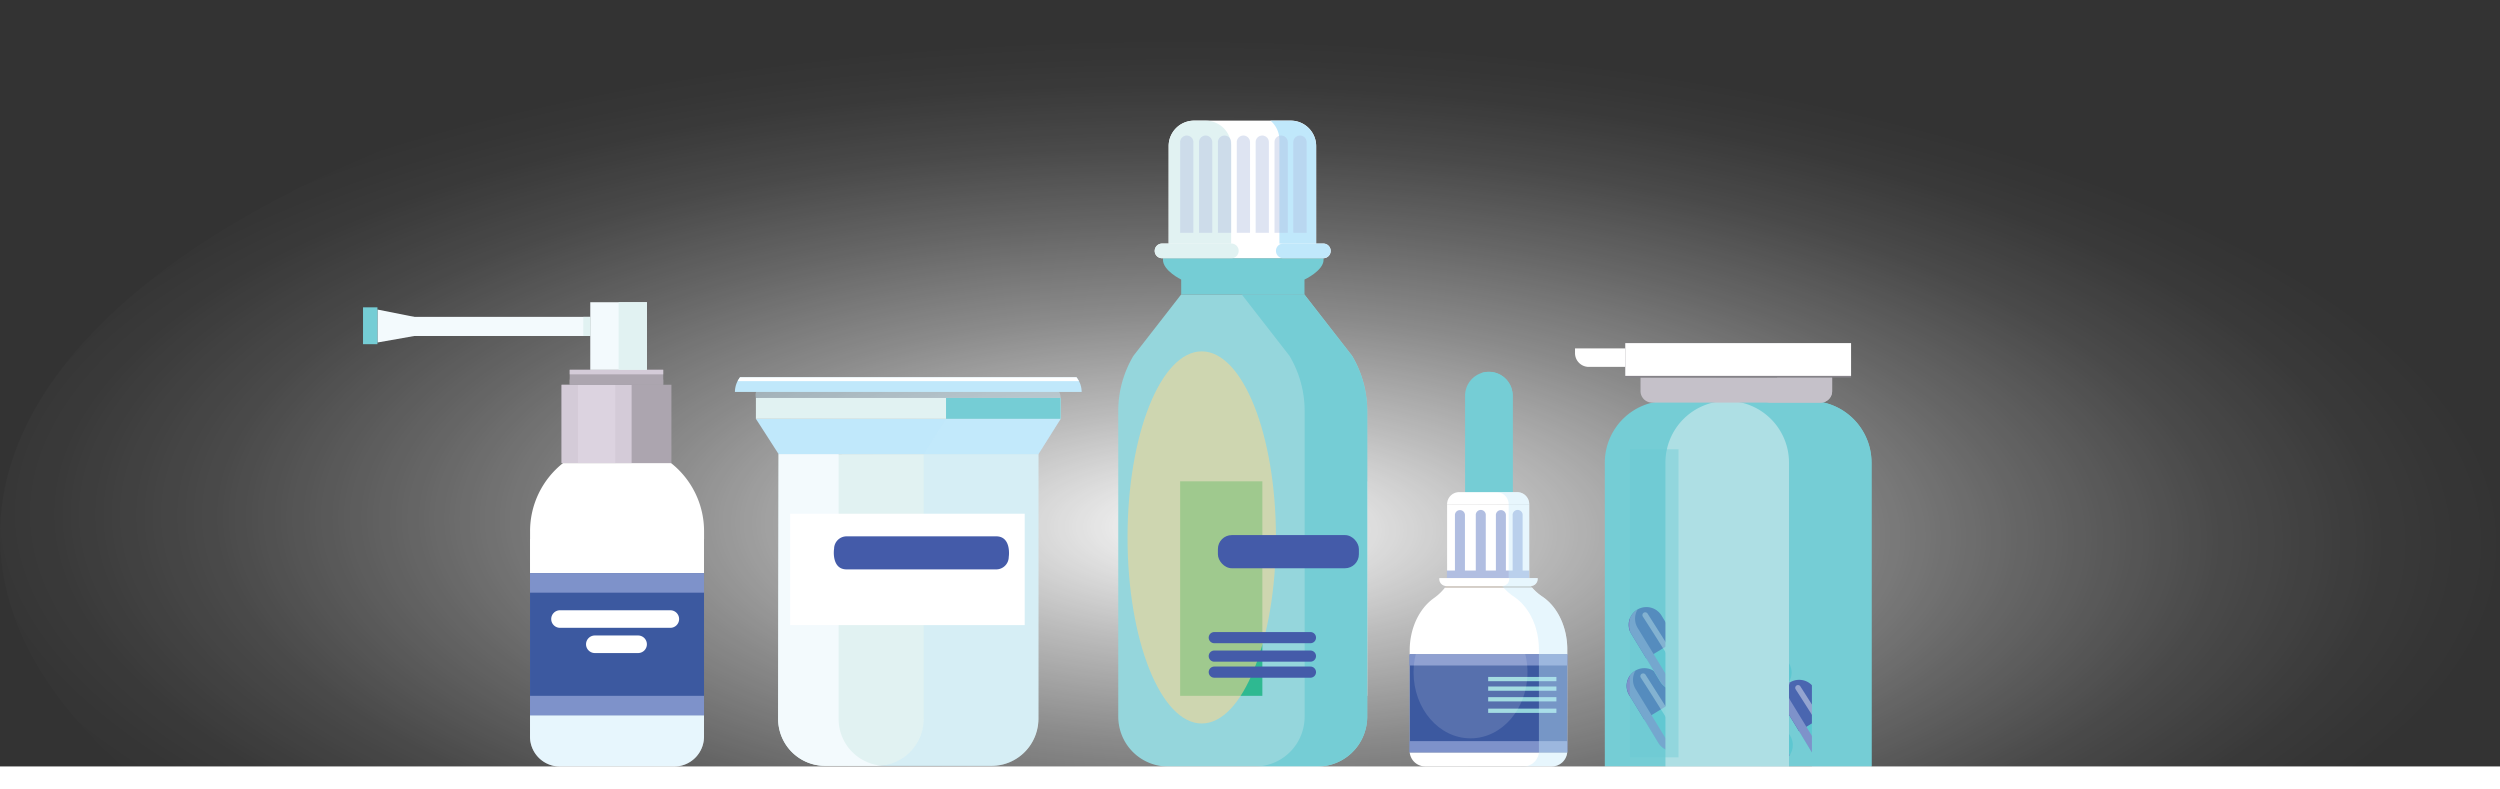 <svg xmlns="http://www.w3.org/2000/svg" xmlns:xlink="http://www.w3.org/1999/xlink" viewBox="0 0 896.91 283.2"><rect x="0" y="0" width="896.91" height="283.2" fill="#333333" stroke="none"/><defs><style>.cls-1{isolation:isolate;}.cls-2{fill:url(#radial-gradient);}.cls-17,.cls-3{fill:#fff;}.cls-4{fill:#c6eafa;}.cls-13,.cls-19,.cls-4{opacity:0.42;}.cls-10,.cls-12,.cls-13,.cls-19,.cls-20,.cls-26,.cls-30,.cls-4,.cls-7{mix-blend-mode:multiply;}.cls-5,.cls-7{fill:#aca5af;}.cls-6{fill:#ded4e2;opacity:0.8;}.cls-16,.cls-21,.cls-27,.cls-6{mix-blend-mode:overlay;}.cls-8{fill:#f3fafd;}.cls-9{fill:#e1f2f2;}.cls-10,.cls-15{fill:#75cdd5;}.cls-11{fill:#3c59a0;}.cls-12{fill:#7e92ca;}.cls-13{fill:#8a7868;}.cls-14{fill:#b1bee1;}.cls-16{fill:#95d6dc;}.cls-17{opacity:0.14;}.cls-18{fill:#c0e8fb;}.cls-20{fill:#2eb991;}.cls-21{fill:#ffd68b;opacity:0.54;}.cls-22{fill:#445ba9;}.cls-23{fill:#5dc7d1;}.cls-24{fill:#4a66b0;}.cls-25{opacity:0.41;}.cls-25,.cls-28{mix-blend-mode:screen;}.cls-26,.cls-29,.cls-30{fill:#c5c1c9;}.cls-26{opacity:0.51;}.cls-27{fill:#aedfe4;}.cls-28{fill:#67c9d3;opacity:0.39;}.cls-31{fill:#858288;}</style><radialGradient id="radial-gradient" cx="436.89" cy="189.92" r="461.45" gradientTransform="translate(1.08 111.11) rotate(0.82) scale(1 0.38)" gradientUnits="userSpaceOnUse"><stop offset="0" stop-color="#fff"/><stop offset="0.03" stop-color="#fff" stop-opacity="0.96"/><stop offset="0.24" stop-color="#fff" stop-opacity="0.67"/><stop offset="0.44" stop-color="#fff" stop-opacity="0.43"/><stop offset="0.62" stop-color="#fff" stop-opacity="0.25"/><stop offset="0.78" stop-color="#fff" stop-opacity="0.11"/><stop offset="0.91" stop-color="#fff" stop-opacity="0.03"/><stop offset="1" stop-color="#fff" stop-opacity="0"/></radialGradient></defs><title>Asset 1</title><g class="cls-1"><g id="Layer_2" data-name="Layer 2"><g id="Layer_1-2" data-name="Layer 1"><path class="cls-2" d="M53.78,283.2H843.13c34.3-27.14,53.78-58.21,53.78-91.23C896.91,86,696.13,0,448.46,0S0,86,0,192C0,225,19.48,256.06,53.78,283.2Z"/><path class="cls-3" d="M190.15,193.37v70.85A10.74,10.74,0,0,0,200.89,275h40.94a10.74,10.74,0,0,0,10.74-10.75V193.37Z"/><path class="cls-4" d="M241.83,253.43H200.89a10.74,10.74,0,0,1-10.74-10.75v21.54A10.74,10.74,0,0,0,200.89,275h40.94a10.74,10.74,0,0,0,10.74-10.75V242.68A10.74,10.74,0,0,1,241.83,253.43Z"/><path class="cls-3" d="M240.74,166.13H202a31.13,31.13,0,0,0-11.83,24.46v2.78h62.42v-2.78A31.13,31.13,0,0,0,240.74,166.13Z"/><rect class="cls-5" x="201.46" y="138.04" width="39.42" height="28.09"/><rect class="cls-6" x="201.46" y="138.04" width="25.14" height="28.09"/><rect class="cls-6" x="207.35" y="138.04" width="13.35" height="28.09"/><rect class="cls-5" x="204.39" y="132.66" width="33.55" height="5.38"/><rect class="cls-7" x="204.39" y="136.17" width="33.55" height="1.87"/><rect class="cls-6" x="204.39" y="132.66" width="33.55" height="1.64"/><rect class="cls-8" x="211.77" y="108.43" width="20.32" height="24.24"/><rect class="cls-9" x="221.93" y="108.43" width="10.16" height="24.24"/><rect class="cls-8" x="136.46" y="113.68" width="75.31" height="6.86"/><rect class="cls-9" x="209.27" y="113.68" width="2.49" height="6.86"/><polygon class="cls-8" points="148.63 120.54 135.41 122.88 135.41 111.05 148.63 113.68 148.63 120.54"/><rect class="cls-10" x="130.24" y="110.26" width="5.17" height="13.22"/><rect class="cls-11" x="190.15" y="205.68" width="62.43" height="50.91"/><rect class="cls-12" x="190.15" y="205.68" width="62.43" height="6.95"/><rect class="cls-12" x="190.15" y="249.64" width="62.43" height="6.95"/><path class="cls-3" d="M240.49,225.24H200.91a3.15,3.15,0,0,1-3.15-3.15h0a3.15,3.15,0,0,1,3.15-3.15h39.58a3.15,3.15,0,0,1,3.15,3.15h0A3.15,3.15,0,0,1,240.49,225.24Z"/><path class="cls-3" d="M228.93,234.29H213.41a3.16,3.16,0,0,1-3.16-3.15h0a3.16,3.16,0,0,1,3.16-3.15h15.52a3.15,3.15,0,0,1,3.15,3.15h0A3.15,3.15,0,0,1,228.93,234.29Z"/><path class="cls-3" d="M247.57,187c0,7.09-11.47,12.85-25.61,12.85s-25.6-5.76-25.6-12.85,11.46-12.85,25.6-12.85S247.57,179.9,247.57,187Z"/><path class="cls-3" d="M562.29,233v36.33c0,.18,0,.35,0,.53H505.75c0-.18,0-.35,0-.53v-36c0-7.79,3.34-15,8.75-18.8a18.86,18.86,0,0,0,4.34-4.3h30.33a19.08,19.08,0,0,0,4.21,3.83C558.91,217.78,562.29,225.14,562.29,233Z"/><path class="cls-13" d="M549.69,210.89H518.33c.17-.21.33-.42.48-.64h30.33Z"/><path class="cls-3" d="M505.75,269.89a5.6,5.6,0,0,0,5.58,5.08h45.35a5.6,5.6,0,0,0,5.58-5.08Z"/><rect class="cls-3" x="519.17" y="181.01" width="29.46" height="26.38"/><path class="cls-14" d="M546.26,204.69V184.94a1.8,1.8,0,1,0-3.58,0v19.67a.19.19,0,0,0,0,.08h-2.42s0-.05,0-.08V184.94a1.8,1.8,0,1,0-3.59,0v19.67s0,.06,0,.08h-3.63V184.94a1.8,1.8,0,1,0-3.58,0v19.67a.19.19,0,0,0,0,.08h-3.89s0-.05,0-.08V184.94a1.8,1.8,0,1,0-3.59,0v19.67s0,.06,0,.08h-2.87v2.69h29.46v-2.69Z"/><path class="cls-10" d="M542.21,176.92H526.08a.47.47,0,0,1-.46-.47V141.94a8.53,8.53,0,0,1,8.53-8.53h0a8.53,8.53,0,0,1,8.53,8.53v34.51A.47.47,0,0,1,542.21,176.92Z"/><path class="cls-10" d="M534.15,133.41a8.44,8.44,0,0,0-3,.55,8.52,8.52,0,0,1,5.53,8v34.51a.47.47,0,0,1-.46.47h6a.47.47,0,0,0,.47-.47V141.94A8.53,8.53,0,0,0,534.15,133.41Z"/><path class="cls-3" d="M548.63,180.9a4.34,4.34,0,0,0-4.34-4.34H523.5a4.33,4.33,0,0,0-4.33,4.34V181h29.46Z"/><path class="cls-4" d="M544.29,176.56h-7.37a4.33,4.33,0,0,1,4.33,4.34v26.48h7.38V180.9A4.34,4.34,0,0,0,544.29,176.56Z"/><path class="cls-15" d="M534.15,155.45c0,8-1.32,14.56-2.95,14.56s-2.94-6.52-2.94-14.56,1.31-14.56,2.94-14.56S534.15,147.41,534.15,155.45Z"/><path class="cls-3" d="M516.38,207.38s0,.06,0,.09h0a2.51,2.51,0,0,0,2.44,2.78h30.33a2.55,2.55,0,0,0,2.5-2.78h0s0-.06,0-.09Z"/><rect class="cls-11" x="505.72" y="234.76" width="56.56" height="35.13"/><rect class="cls-12" x="505.72" y="234.76" width="56.57" height="4"/><rect class="cls-12" x="505.72" y="265.89" width="56.54" height="4"/><rect class="cls-16" x="533.9" y="242.86" width="24.48" height="1.53"/><rect class="cls-16" x="533.9" y="246.29" width="24.48" height="1.53"/><rect class="cls-16" x="533.9" y="250.11" width="24.48" height="1.53"/><rect class="cls-16" x="533.9" y="254.23" width="24.48" height="1.53"/><path class="cls-4" d="M553.35,214.08a19.12,19.12,0,0,1-4.21-3.83h0a2.55,2.55,0,0,0,2.5-2.78h0a.28.28,0,0,0,0-.09H541.46v.09h0a2.55,2.55,0,0,1-2.5,2.78h0a19.12,19.12,0,0,0,4.21,3.83c5.55,3.7,8.94,11.06,8.94,18.95v36.33c0,.18,0,.35,0,.53A5.62,5.62,0,0,1,546.5,275h10.18a5.6,5.6,0,0,0,5.58-5.08,4.71,4.71,0,0,0,0-.53V233C562.29,225.14,558.9,217.78,553.35,214.08Z"/><ellipse class="cls-17" cx="527.57" cy="241.2" rx="20.44" ry="23.69"/><rect class="cls-3" x="423.39" y="172.68" width="67.12" height="76.96"/><path class="cls-16" d="M485.07,127.65l-17.11-22H423.75l-17.11,22a38.68,38.68,0,0,0-5.45,19.81V257.14a18.08,18.08,0,0,0,.59,4.5A17.83,17.83,0,0,0,419,275h53.67a17.81,17.81,0,0,0,17.23-13.33,17.63,17.63,0,0,0,.6-4.5V147.46A38.68,38.68,0,0,0,485.07,127.65Z"/><path class="cls-10" d="M417.23,92.64v.56c0,3.92,6.54,7.1,6.54,7.1v5.34H468V100.3s6.85-3.18,6.85-7.1v-.56Z"/><path class="cls-3" d="M474.78,87.4h-2.59v-35a9.13,9.13,0,0,0-9.13-9.13H428.39a9.13,9.13,0,0,0-9.12,9.13v35h-2.38a2.62,2.62,0,0,0,0,5.24h57.89a2.62,2.62,0,0,0,0-5.24Z"/><path class="cls-9" d="M441.78,92.64H416.89A2.62,2.62,0,0,1,414.27,90h0a2.62,2.62,0,0,1,2.62-2.62h24.89A2.61,2.61,0,0,1,444.39,90h0A2.62,2.62,0,0,1,441.78,92.64Z"/><path class="cls-18" d="M474.78,92.64H460.39A2.62,2.62,0,0,1,457.77,90h0a2.62,2.62,0,0,1,2.62-2.62h14.39A2.61,2.61,0,0,1,477.39,90h0A2.62,2.62,0,0,1,474.78,92.64Z"/><path class="cls-18" d="M463.06,43.3h-7.24A9.09,9.09,0,0,1,459,50.21V87.4h13.19v-35A9.13,9.13,0,0,0,463.06,43.3Z"/><path class="cls-9" d="M432.56,43.3h-4.17a9.13,9.13,0,0,0-9.12,9.13v35h22.42v-35A9.13,9.13,0,0,0,432.56,43.3Z"/><g class="cls-19"><path class="cls-14" d="M428.14,83.51h-4.75V51a2.38,2.38,0,0,1,2.38-2.37h0A2.37,2.37,0,0,1,428.14,51Z"/><path class="cls-14" d="M434.92,83.51h-4.75V51a2.37,2.37,0,0,1,2.37-2.37h0A2.38,2.38,0,0,1,434.92,51Z"/><path class="cls-14" d="M441.69,83.51h-4.75V51a2.37,2.37,0,0,1,2.37-2.37h0A2.38,2.38,0,0,1,441.69,51Z"/><path class="cls-14" d="M448.46,83.51h-4.75V51a2.37,2.37,0,0,1,2.37-2.37h0A2.38,2.38,0,0,1,448.46,51Z"/><path class="cls-14" d="M455.23,83.51h-4.75V51a2.37,2.37,0,0,1,2.37-2.37h0A2.38,2.38,0,0,1,455.23,51Z"/><path class="cls-14" d="M462,83.51h-4.75V51a2.37,2.37,0,0,1,2.37-2.37h0A2.37,2.37,0,0,1,462,51Z"/><path class="cls-14" d="M468.77,83.51H464V51a2.37,2.37,0,0,1,2.37-2.37h0A2.37,2.37,0,0,1,468.77,51Z"/></g><rect class="cls-20" x="423.39" y="172.68" width="29.5" height="76.96"/><ellipse class="cls-21" cx="431.14" cy="192.81" rx="26.62" ry="66.75"/><path class="cls-10" d="M485.07,127.65l-17.11-22H445.5l17.11,22a38.68,38.68,0,0,1,5.45,19.81V257.14a18.08,18.08,0,0,1-.59,4.5A17.83,17.83,0,0,1,450.23,275h22.46a17.81,17.81,0,0,0,17.23-13.33,17.63,17.63,0,0,0,.6-4.5V147.46A38.68,38.68,0,0,0,485.07,127.65Z"/><rect class="cls-22" x="436.94" y="191.97" width="50.58" height="11.9" rx="5"/><path class="cls-22" d="M470.14,230.76h-34.5a2,2,0,0,1-2-2h0a2,2,0,0,1,2-2h34.5a2,2,0,0,1,2,2h0A2,2,0,0,1,470.14,230.76Z"/><path class="cls-22" d="M470.14,237.39h-34.5a2,2,0,0,1-2-2h0a2,2,0,0,1,2-2h34.5a2,2,0,0,1,2,2h0A2,2,0,0,1,470.14,237.39Z"/><path class="cls-22" d="M470.14,243.14h-34.5a2,2,0,0,1-2-2h0a2,2,0,0,1,2-2h34.5a2,2,0,0,1,2,2h0A2,2,0,0,1,470.14,243.14Z"/><path class="cls-9" d="M279.34,162.92l-.17,95A16.86,16.86,0,0,0,296,274.76H355.7a16.86,16.86,0,0,0,16.85-16.86v-95Z"/><path class="cls-8" d="M300.86,257.9v-95H279.34l-.17,95A16.86,16.86,0,0,0,296,274.76h21.69A16.85,16.85,0,0,1,300.86,257.9Z"/><polygon class="cls-18" points="380.53 150.25 372.55 162.92 279.34 162.92 271.19 150.25 380.53 150.25"/><path class="cls-4" d="M372.55,162.92l8-12.66H339.4l-8,12.66v95a16.85,16.85,0,0,1-16.85,16.86H355.7c9.3,0,16.85-7.55,16.85-17.56Z"/><rect class="cls-9" x="271.19" y="142.76" width="109.35" height="7.5"/><rect class="cls-10" x="339.4" y="142.76" width="41.13" height="7.5"/><rect class="cls-3" x="283.47" y="184.31" width="84.16" height="39.95"/><path class="cls-22" d="M357.4,204.28H303.74c-5.59,0-4.53-7.46-4.5-7.36a4.5,4.5,0,0,1,4.5-4.5H357.4c5.59,0,4.53,7.46,4.5,7.36A4.5,4.5,0,0,1,357.4,204.28Z"/><path class="cls-4" d="M376,138.26c-102.62,0-105.66-2-104.84,4.5H380.53A4.49,4.49,0,0,0,376,138.26Z"/><path class="cls-18" d="M265.5,135.35a8.64,8.64,0,0,0-1.84,5.25h124.4a8.59,8.59,0,0,0-1.85-5.25Z"/><polygon class="cls-3" points="265.5 135.35 386.21 135.35 387.07 136.7 387.09 136.73 264.63 136.73 265.5 135.35"/><path class="cls-15" d="M649.31,143.85H597.87A22.12,22.12,0,0,0,575.75,166V275h95.68V166A22.12,22.12,0,0,0,649.31,143.85Z"/><path class="cls-23" d="M589.86,258.18l5,8.25a6.36,6.36,0,1,0,10.85-6.62l-5-8.25Z"/><path class="cls-24" d="M595.35,242.76a6.36,6.36,0,1,0-10.86,6.63l5.37,8.79,10.86-6.62Z"/><path class="cls-12" d="M597.15,264.23l-5-8.25-5.37-8.8a6.34,6.34,0,0,1,0-6.6l-.12.06a6.37,6.37,0,0,0-2.12,8.75l5.37,8.79,5,8.25a6.36,6.36,0,0,0,10.87,0A6.36,6.36,0,0,1,597.15,264.23Z"/><g class="cls-25"><path class="cls-3" d="M588.66,243.13a1,1,0,0,1,1.69-1.07l12.75,20.08a1,1,0,0,1-.31,1.38C601.43,264.38,601.57,263.14,588.66,243.13Z"/></g><path class="cls-23" d="M608.44,261.93l5,8.25a6.36,6.36,0,1,0,10.86-6.63l-5-8.25Z"/><path class="cls-24" d="M613.93,246.51a6.36,6.36,0,0,0-10.86,6.62l5.37,8.8,10.86-6.63Z"/><path class="cls-12" d="M615.73,268l-5-8.25-5.37-8.8a6.39,6.39,0,0,1,0-6.6l-.12.07a6.36,6.36,0,0,0-2.12,8.74l5.37,8.8,5,8.25a6.35,6.35,0,0,0,10.87,0A6.35,6.35,0,0,1,615.73,268Z"/><g class="cls-25"><path class="cls-3" d="M607.24,246.88a1,1,0,0,1,1.69-1.08l12.75,20.09a1,1,0,0,1-.31,1.38C620,268.13,620.15,266.88,607.24,246.88Z"/></g><path class="cls-23" d="M626.38,262.36l5,8.25A6.36,6.36,0,1,0,642.27,264l-5-8.25Z"/><path class="cls-24" d="M631.87,246.94A6.36,6.36,0,1,0,621,253.57l5.37,8.79,10.86-6.62Z"/><path class="cls-12" d="M633.67,268.4l-5-8.25-5.37-8.79a6.34,6.34,0,0,1,0-6.6l-.12.06a6.37,6.37,0,0,0-2.12,8.75l5.37,8.79,5,8.25a6.36,6.36,0,0,0,10.87,0A6.36,6.36,0,0,1,633.67,268.4Z"/><g class="cls-25"><path class="cls-3" d="M625.18,247.31a1,1,0,0,1,1.69-1.07l12.75,20.08a1,1,0,0,1-.31,1.38C638,268.56,638.09,267.31,625.18,247.31Z"/></g><path class="cls-23" d="M590.61,236.26l5,8.25a6.36,6.36,0,1,0,10.86-6.62l-5-8.25Z"/><path class="cls-24" d="M596.1,220.84a6.36,6.36,0,1,0-10.86,6.63l5.37,8.79,10.86-6.62Z"/><path class="cls-12" d="M597.89,242.3l-5-8.25-5.37-8.79a6.36,6.36,0,0,1,0-6.6l-.12.06a6.37,6.37,0,0,0-2.11,8.75l5.37,8.79,5,8.25a6.35,6.35,0,0,0,10.87,0A6.36,6.36,0,0,1,597.89,242.3Z"/><g class="cls-25"><path class="cls-3" d="M589.4,221.21a1,1,0,0,1,1.69-1.07l12.75,20.08a1,1,0,0,1-.31,1.38C602.18,242.46,602.32,241.21,589.4,221.21Z"/></g><path class="cls-23" d="M608,235.84l5,8.25a6.36,6.36,0,1,0,10.86-6.62l-5-8.25Z"/><path class="cls-24" d="M613.47,220.42a6.36,6.36,0,1,0-10.86,6.63l5.37,8.79,10.86-6.62Z"/><path class="cls-12" d="M615.27,241.88l-5-8.25-5.37-8.79a6.39,6.39,0,0,1,0-6.6l-.12.06a6.37,6.37,0,0,0-2.12,8.75l5.37,8.79,5,8.25a6.36,6.36,0,0,0,8.74,2.12,6.26,6.26,0,0,0,2.13-2.15A6.35,6.35,0,0,1,615.27,241.88Z"/><g class="cls-25"><path class="cls-3" d="M606.78,220.79a1,1,0,0,1,1.69-1.07l12.75,20.08a1,1,0,0,1-.31,1.38C619.56,242,619.7,240.79,606.78,220.79Z"/></g><path class="cls-23" d="M625.92,236.26l5,8.25a6.36,6.36,0,1,0,10.86-6.62l-5-8.25Z"/><path class="cls-24" d="M631.41,220.84a6.36,6.36,0,1,0-10.86,6.63l5.37,8.79,10.86-6.62Z"/><path class="cls-12" d="M633.21,242.3l-5-8.25-5.37-8.79a6.34,6.34,0,0,1,0-6.6l-.12.06a6.37,6.37,0,0,0-2.12,8.75l5.37,8.79,5,8.25a6.36,6.36,0,0,0,10.87,0A6.36,6.36,0,0,1,633.21,242.3Z"/><g class="cls-25"><path class="cls-3" d="M624.72,221.21a1,1,0,0,1,1.69-1.07l12.75,20.08a1,1,0,0,1-.31,1.38C637.5,242.46,637.63,241.21,624.72,221.21Z"/></g><path class="cls-23" d="M645.42,262.36l5,8.25A6.36,6.36,0,1,0,661.31,264l-5-8.25Z"/><path class="cls-24" d="M650.91,246.94a6.36,6.36,0,1,0-10.86,6.63l5.37,8.79,10.86-6.62Z"/><path class="cls-12" d="M652.71,268.4l-5-8.25-5.37-8.79a6.34,6.34,0,0,1,0-6.6l-.13.06a6.37,6.37,0,0,0-2.11,8.75l5.37,8.79,5,8.25a6.36,6.36,0,0,0,10.87,0A6.36,6.36,0,0,1,652.71,268.4Z"/><g class="cls-25"><path class="cls-3" d="M644.22,247.31a1,1,0,0,1,1.69-1.07l12.75,20.08a1,1,0,0,1-.31,1.38C657,268.56,657.13,267.31,644.22,247.31Z"/></g><path class="cls-10" d="M649.31,143.85H627.92A22.12,22.12,0,0,1,650.05,166V275h21.38V166A22.12,22.12,0,0,0,649.31,143.85Z"/><rect class="cls-26" x="637.41" y="123.1" width="26.68" height="11.75"/><path class="cls-27" d="M619.71,143.85h-.09A22.12,22.12,0,0,0,597.5,166V275h44.33V166A22.12,22.12,0,0,0,619.71,143.85Z"/><rect class="cls-28" x="584.74" y="161.18" width="17.46" height="110.53"/><path class="cls-29" d="M588.55,135.43H657.3a0,0,0,0,1,0,0v4.88a4.13,4.13,0,0,1-4.12,4.13h-60.5a4.13,4.13,0,0,1-4.12-4.12v-4.87A0,0,0,0,1,588.55,135.43Z"/><path class="cls-30" d="M637.54,135.43v4.87a4.13,4.13,0,0,1-4.13,4.13h19.76a4.13,4.13,0,0,0,4.13-4.13v-4.87Z"/><rect class="cls-31" x="583.09" y="123.1" width="81" height="12.33"/><rect class="cls-3" x="583.09" y="123.1" width="81" height="11.75"/><path class="cls-3" d="M565,125h18.08a0,0,0,0,1,0,0v6.63a0,0,0,0,1,0,0H570a4.94,4.94,0,0,1-4.94-4.94V125A0,0,0,0,1,565,125Z"/><rect class="cls-3" y="274.97" width="896.91" height="8.23"/></g></g></g></svg>